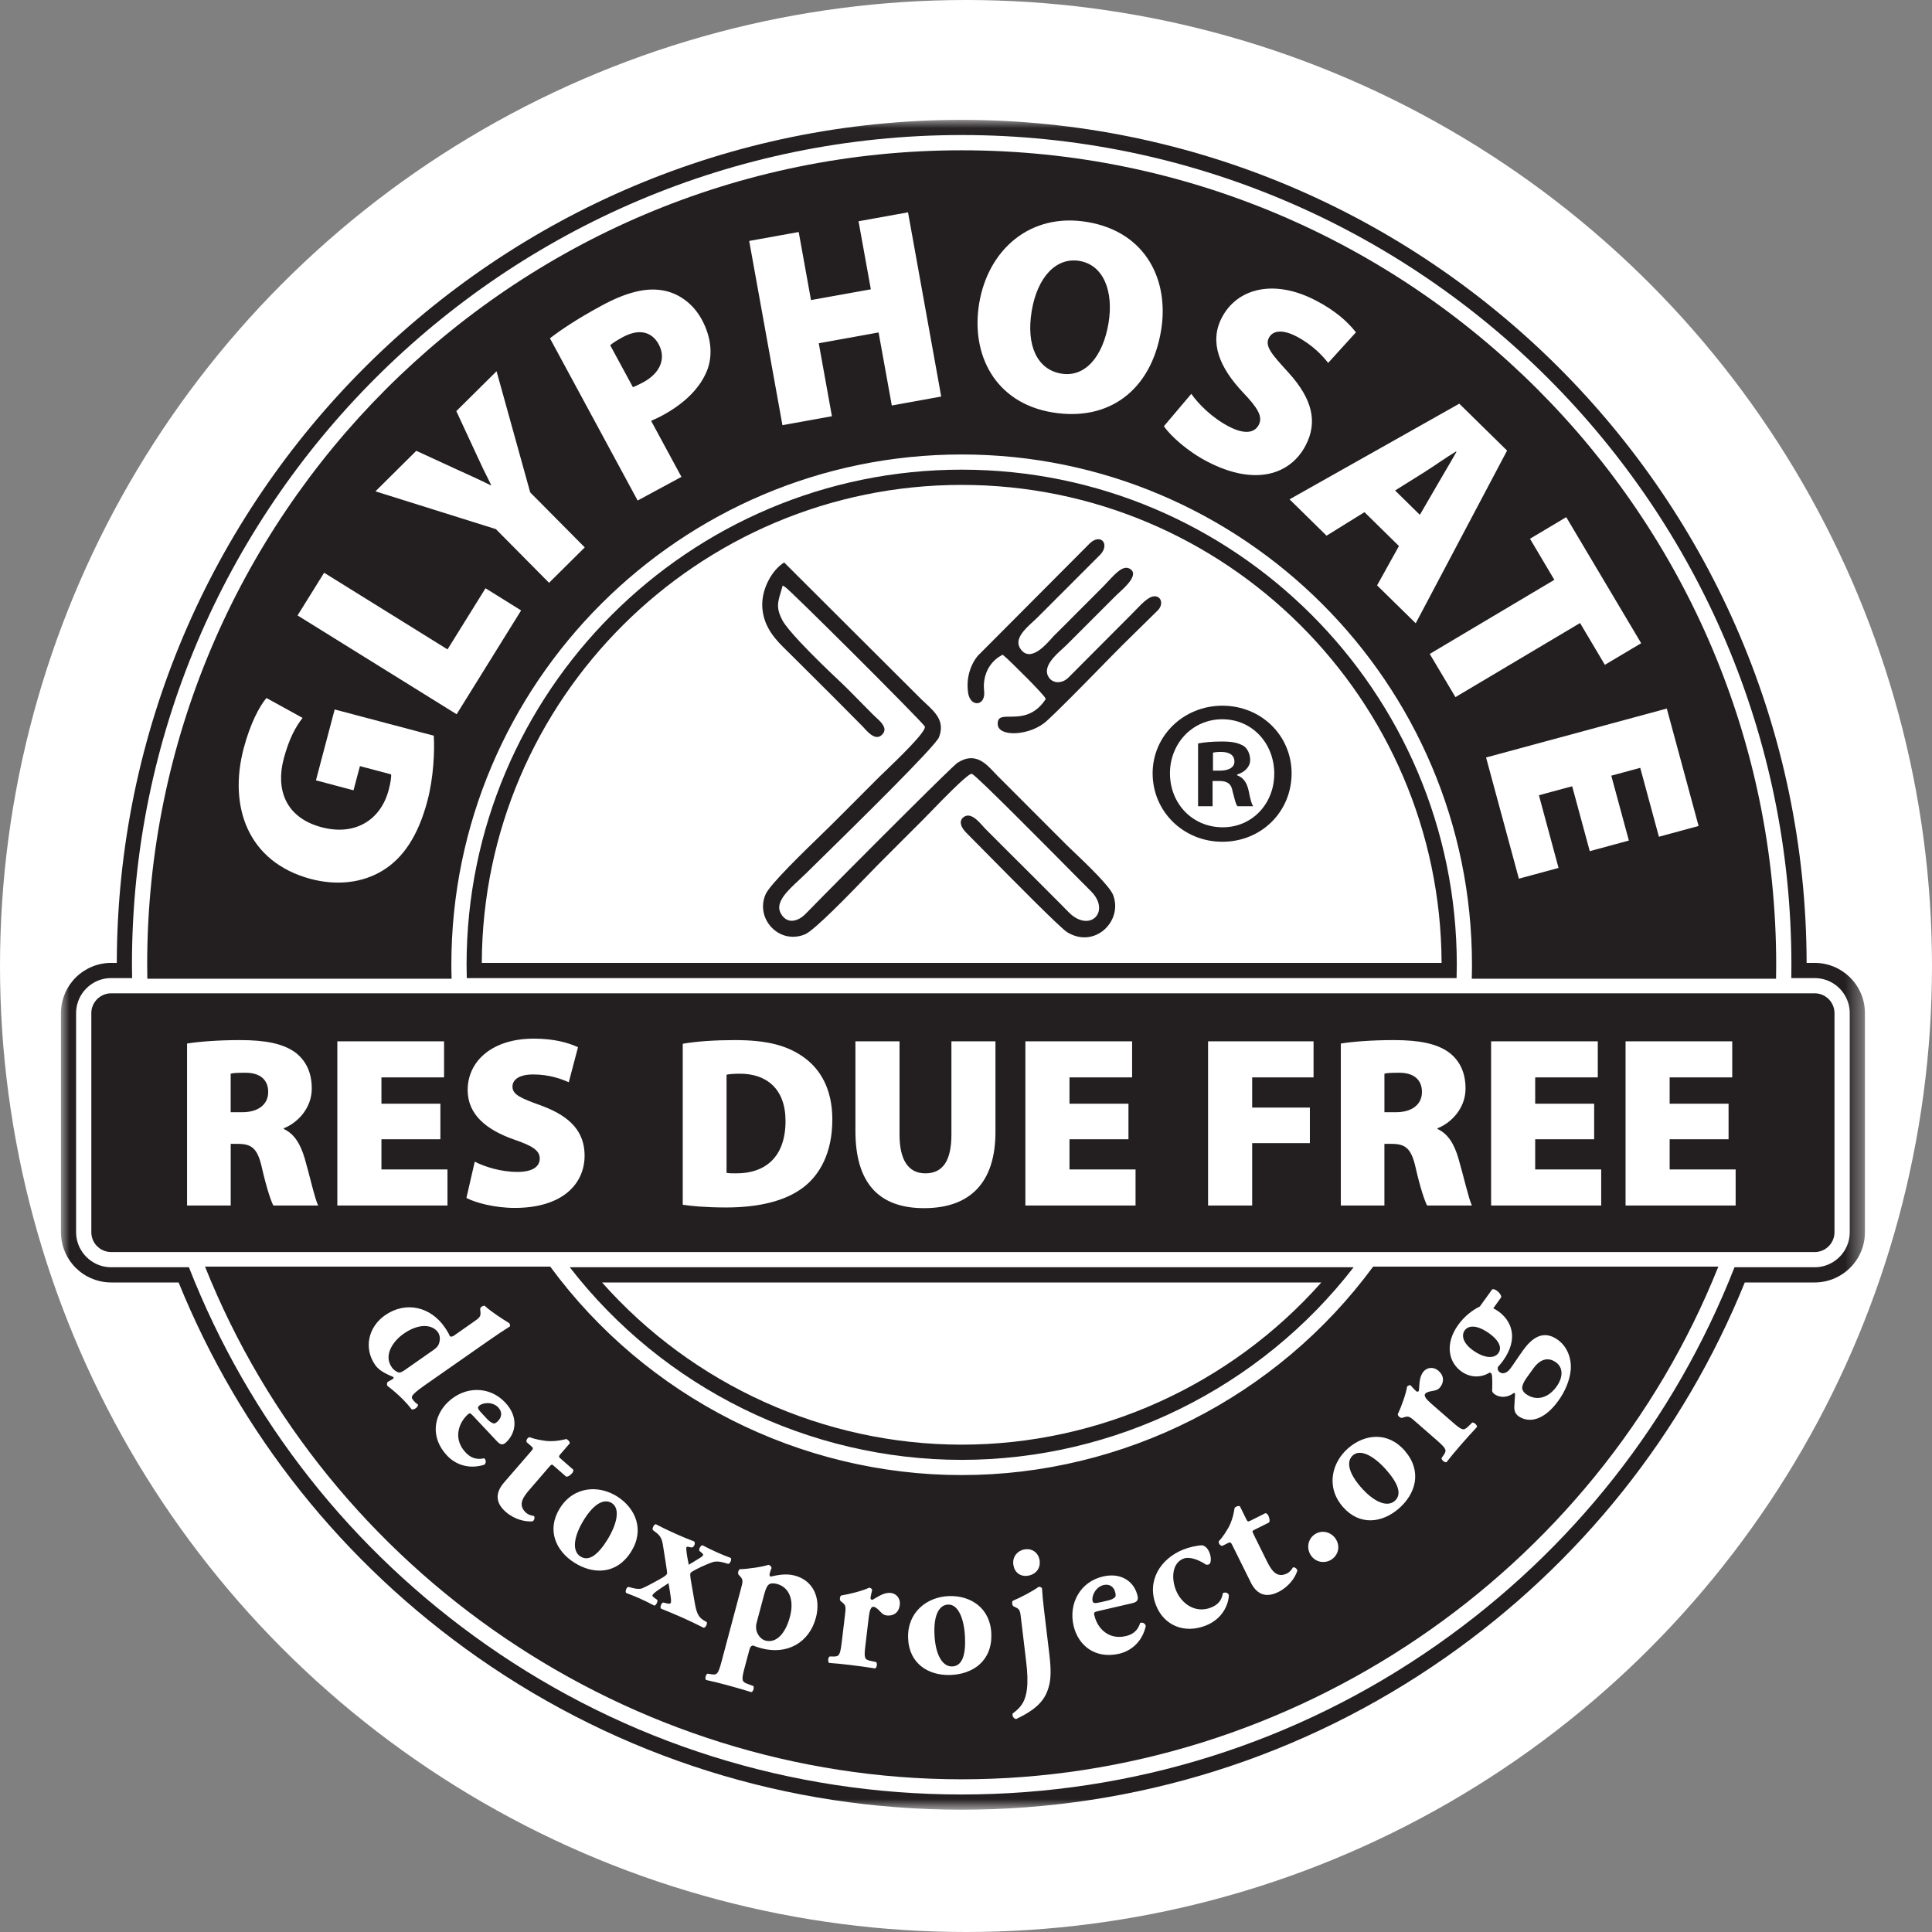 <?xml version="1.0" encoding="UTF-8"?>
<svg width="111px" height="111px" viewBox="0 0 111 111" version="1.1" xmlns="http://www.w3.org/2000/svg" xmlns:xlink="http://www.w3.org/1999/xlink">
    <rect x="0" y="0" width="111" height="111" fill="#808080" stroke="none"/>
    <title>Group 22</title>
    <defs>
        <polygon id="pathz-1" points="0.001 0.029 103.646 0.029 103.646 97.114 0.001 97.114"></polygon>
    </defs>
    <g id="THIS-ONE" stroke="none" stroke-width="1" fill="none" fillRule="evenodd">
        <g id="Oat-Canada---V1-2b-Copy" transform="translate(-1841, -1763)">
            <g id="Group-22" transform="translate(1841, 1763)">
                <circle id="Oval" fill="#FFFFFF" cx="55.5" cy="55.5" r="55.5"></circle>
                <g id="Group-52" transform="translate(3.5, 6)">
                    <path d="M72.414,67.682 C67.208,73.56 59.664,77 51.752,77 C43.839,77 36.296,73.56 31.09,67.682 L72.414,67.682 Z M51.752,77.874 C60.547,77.874 68.899,73.753 74.272,66.807 L29.235,66.807 C34.605,73.753 42.956,77.874 51.752,77.874 L51.752,77.874 Z" id="Fill-1" fill="#231F20"></path>
                    <path d="M24.181,49.322 C24.238,34.169 36.583,21.859 51.751,21.859 C66.921,21.859 79.266,34.169 79.324,49.322 L24.181,49.322 Z M51.751,20.984 C36.067,20.984 23.306,33.745 23.306,49.429 C23.306,49.674 23.312,49.928 23.318,50.196 L80.186,50.196 C80.192,49.928 80.198,49.674 80.198,49.429 C80.198,33.745 67.437,20.984 51.751,20.984 L51.751,20.984 Z" id="Fill-3" fill="#231F20"></path>
                    <g id="Group-7" transform="translate(0, 0.858)">
                        <mask id="mask-2" fill="white">
                            <use xlink:href="#pathz-1"></use>
                        </mask>
                        <g id="Clip-6"></g>
                        <path d="M102.773,63.942 C102.773,64.675 102.369,65.353 101.719,65.705 C101.428,65.866 101.096,65.95 100.764,65.95 L96.153,65.95 C92.713,74.728 86.803,82.228 79.041,87.659 C71.018,93.275 61.582,96.241 51.75,96.241 C41.925,96.241 32.488,93.275 24.463,87.659 C16.7,82.228 10.791,74.728 7.354,65.95 L2.881,65.95 C2.549,65.95 2.217,65.866 1.926,65.705 C1.813,65.644 1.706,65.569 1.605,65.488 C1.507,65.407 1.415,65.315 1.334,65.217 C1.037,64.856 0.872,64.406 0.872,63.942 L0.872,51.345 C0.872,50.881 1.037,50.428 1.334,50.067 C1.415,49.972 1.507,49.879 1.605,49.796 C1.706,49.715 1.813,49.643 1.926,49.579 C2.217,49.421 2.549,49.337 2.881,49.337 L4.09,49.337 C4.084,49.083 4.081,48.826 4.081,48.569 C4.081,22.283 25.467,0.9 51.75,0.9 C78.036,0.9 99.422,22.283 99.422,48.569 C99.422,48.826 99.419,49.083 99.417,49.337 L100.764,49.337 C101.096,49.337 101.428,49.421 101.719,49.579 C102.369,49.934 102.773,50.61 102.773,51.345 L102.773,63.942 Z M102.138,48.815 L102.138,48.812 C101.717,48.584 101.243,48.463 100.764,48.463 L100.297,48.463 C100.236,21.747 78.484,0.029 51.75,0.029 C25.02,0.029 3.267,21.747 3.21,48.463 L2.881,48.463 C2.402,48.463 1.929,48.584 1.507,48.815 C1.346,48.904 1.19,49.008 1.051,49.123 C0.907,49.239 0.777,49.372 0.662,49.513 C0.235,50.027 0.001,50.679 0.001,51.345 L0.001,63.942 C0.001,64.608 0.235,65.26 0.659,65.771 C0.774,65.915 0.907,66.045 1.051,66.164 C1.193,66.282 1.348,66.386 1.507,66.472 C1.929,66.7 2.402,66.824 2.881,66.824 L6.762,66.824 C10.291,75.522 16.224,82.961 23.961,88.375 C32.133,94.091 41.743,97.116 51.75,97.116 C61.761,97.116 71.37,94.091 79.543,88.375 C87.282,82.961 93.212,75.522 96.744,66.824 L100.764,66.824 C101.243,66.824 101.719,66.7 102.138,66.472 C103.07,65.964 103.647,64.995 103.647,63.942 L103.647,51.345 C103.647,50.292 103.07,49.32 102.138,48.815 L102.138,48.815 Z" id="Fill-5" fill="#231F20" mask="url(#mask-2)"></path>
                    </g>
                    <path d="M41.608,27.724 C41.746,27.805 43.685,29.709 45.619,31.637 C47.581,33.596 49.546,35.59 49.621,35.72 L49.633,35.741 L49.636,35.764 C49.682,36.078 48.028,37.665 47.304,38.361 C47.171,38.485 47.07,38.583 47.018,38.635 C46.36,39.29 45.734,39.922 45.094,40.563 L44.355,41.301 C44.231,41.428 44.023,41.627 43.772,41.873 C42.693,42.917 40.748,44.799 40.491,45.37 C40.286,45.826 40.298,46.299 40.459,46.709 C40.543,46.92 40.67,47.116 40.826,47.28 C40.984,47.445 41.172,47.581 41.38,47.676 C41.775,47.852 42.248,47.884 42.736,47.687 C43.281,47.471 45.365,45.31 46.366,44.274 C46.554,44.077 46.704,43.922 46.802,43.826 L46.802,43.823 C47.249,43.37 47.691,42.929 48.132,42.49 C48.571,42.049 49.012,41.61 49.468,41.157 C49.578,41.05 49.748,40.874 49.953,40.661 C50.695,39.896 51.887,38.667 52.256,38.479 L52.308,38.453 L52.363,38.476 C52.617,38.58 56.636,42.637 58.414,44.435 C58.789,44.81 59.063,45.087 59.182,45.206 C59.591,45.615 59.704,46.04 59.623,46.36 C59.591,46.493 59.522,46.608 59.433,46.7 C59.34,46.79 59.222,46.856 59.086,46.888 C58.76,46.963 58.325,46.842 57.9,46.412 C57.739,46.245 57.583,46.086 57.424,45.927 C57.268,45.771 57.115,45.615 56.942,45.445 C56.642,45.148 56.354,44.856 56.068,44.568 C55.722,44.225 55.378,43.881 55.015,43.52 C54.686,43.191 54.368,42.877 54.051,42.559 C53.736,42.242 53.419,41.925 53.09,41.596 C53.047,41.552 53,41.498 52.949,41.44 C52.721,41.186 52.38,40.805 52.051,40.863 C51.962,40.88 51.875,40.923 51.809,40.99 C51.768,41.03 51.737,41.079 51.716,41.137 C51.699,41.195 51.693,41.264 51.708,41.339 C51.734,41.486 51.829,41.656 52.022,41.85 C52.184,42.008 52.553,42.383 53.032,42.871 C54.619,44.478 57.419,47.321 57.82,47.563 C58.221,47.806 58.625,47.886 58.994,47.843 C59.343,47.803 59.666,47.653 59.926,47.431 C60.186,47.205 60.385,46.911 60.489,46.579 C60.604,46.219 60.604,45.815 60.451,45.416 C60.261,44.92 58.968,43.682 58.18,42.929 C57.973,42.733 57.799,42.568 57.701,42.467 C56.507,41.267 55.349,40.112 54.161,38.923 L53.814,38.577 C53.757,38.519 53.687,38.444 53.615,38.369 C53.125,37.847 52.498,37.18 51.509,37.827 C51.364,37.922 50.152,39.111 48.669,40.586 C46.421,42.819 43.556,45.708 42.802,46.487 C42.696,46.597 42.566,46.703 42.424,46.781 C42.283,46.853 42.133,46.902 41.983,46.902 C41.824,46.9 41.668,46.845 41.533,46.712 C41.466,46.649 41.406,46.568 41.354,46.47 C41.016,45.849 41.743,45.174 42.433,44.536 C42.572,44.406 42.713,44.276 42.837,44.152 C42.978,44.014 43.229,43.769 43.544,43.457 C45.535,41.503 50.25,36.875 50.447,36.358 C50.799,35.452 50.256,34.944 49.662,34.39 C49.529,34.266 49.396,34.142 49.269,34.012 L41.553,26.316 C41.201,26.532 40.86,26.925 40.624,27.404 C40.393,27.865 40.257,28.405 40.3,28.945 C40.393,30.096 41.129,30.817 41.697,31.374 C41.749,31.423 41.798,31.475 41.841,31.516 C42.165,31.839 42.491,32.162 42.814,32.483 C43.899,33.562 44.975,34.632 46.063,35.738 C46.092,35.769 46.121,35.801 46.156,35.839 L46.156,35.839 C46.208,35.896 46.268,35.963 46.343,36.035 C46.574,36.263 46.9,36.497 47.183,36.205 C47.469,35.917 47.241,35.614 46.99,35.368 C46.929,35.308 46.871,35.256 46.816,35.207 C46.759,35.155 46.704,35.106 46.663,35.062 C46.427,34.829 46.193,34.589 45.956,34.347 C45.506,33.888 45.053,33.426 44.554,32.959 C44.153,32.586 43.215,31.686 42.465,30.884 C41.994,30.379 41.596,29.911 41.449,29.634 C41.082,28.933 41.186,28.598 41.351,28.047 C41.374,27.964 41.403,27.871 41.423,27.799 L41.466,27.643 L41.608,27.724 Z" id="Fill-8" fill="#231F20"></path>
                    <path d="M54.166,31.666 C54.316,31.779 54.966,32.414 55.549,33.003 C56.048,33.51 56.501,33.995 56.55,34.099 L56.582,34.163 L56.541,34.223 C55.889,35.17 55.09,35.173 54.495,35.176 C54.086,35.178 53.8,35.178 53.823,35.626 C53.832,35.727 53.866,35.81 53.93,35.877 C54.013,35.969 54.143,36.035 54.302,36.076 C54.469,36.119 54.671,36.134 54.888,36.122 C55.482,36.087 56.175,35.845 56.631,35.427 C57.384,34.737 58.685,33.409 59.765,32.307 C60.206,31.857 60.61,31.441 60.922,31.133 L60.922,31.13 L63.046,29.04 C63.106,28.974 63.147,28.905 63.175,28.833 L63.175,28.833 C63.21,28.74 63.222,28.645 63.204,28.559 C63.19,28.478 63.155,28.406 63.095,28.351 C63.063,28.322 63.025,28.299 62.982,28.284 C62.616,28.143 62.186,28.593 61.736,29.061 C61.637,29.162 61.539,29.263 61.444,29.358 L57.895,32.919 C57.799,33.014 57.698,33.083 57.592,33.13 C57.459,33.184 57.323,33.207 57.196,33.19 C57.064,33.173 56.942,33.115 56.844,33.023 C56.787,32.965 56.735,32.893 56.697,32.809 C56.46,32.252 57.133,31.643 57.58,31.242 C57.658,31.17 57.727,31.107 57.794,31.04 L60.645,28.189 C60.671,28.163 60.72,28.12 60.777,28.068 L60.775,28.068 C60.962,27.898 61.285,27.609 61.47,27.321 C61.62,27.084 61.675,26.844 61.438,26.692 C61.057,26.449 60.653,26.882 60.206,27.355 C60.105,27.465 60.001,27.577 59.906,27.673 C59.727,27.852 59.554,28.025 59.384,28.198 C59.081,28.501 58.783,28.798 58.463,29.118 C58.048,29.54 57.667,29.918 57.257,30.325 L57.055,30.524 C57.023,30.558 56.977,30.607 56.925,30.668 C56.755,30.858 56.498,31.147 56.218,31.346 C55.849,31.612 55.442,31.721 55.139,31.294 C54.741,30.737 55.349,30.175 55.878,29.69 C55.955,29.621 56.03,29.548 56.091,29.491 L59.646,25.935 L59.649,25.933 C59.912,25.687 59.984,25.433 59.941,25.249 C59.926,25.182 59.894,25.125 59.851,25.081 C59.811,25.038 59.756,25.006 59.692,24.992 C59.525,24.951 59.297,25.021 59.06,25.269 L59.058,25.272 L52.672,31.684 C52.461,31.944 52.285,32.275 52.184,32.659 C52.091,33.005 52.063,33.389 52.12,33.793 C52.166,34.116 52.317,34.307 52.484,34.373 C52.547,34.399 52.611,34.408 52.672,34.399 C52.735,34.393 52.793,34.37 52.845,34.33 C52.983,34.229 53.078,34.015 53.041,33.698 C52.992,33.251 53.067,32.844 53.231,32.503 C53.407,32.137 53.687,31.845 54.031,31.658 L54.103,31.617 L54.166,31.666 Z" id="Fill-10" fill="#231F20"></path>
                    <path d="M74.234,77.608 C73.882,77.911 73.902,78.52 74.649,79.4 C75.371,80.246 76.162,80.635 76.629,80.237 C77.085,79.842 76.791,79.19 76.164,78.471 C75.492,77.698 74.69,77.216 74.234,77.608" id="Fill-12" fill="#231F20"></path>
                    <path d="M24.493,75.533 C24.594,75.64 24.727,75.749 24.86,75.781 C24.918,75.798 25.01,75.741 25.088,75.668 C25.339,75.429 25.371,75.123 25.125,74.86 C24.819,74.537 24.254,74.552 24.009,74.783 C23.899,74.884 23.994,74.999 24.225,75.247 L24.493,75.533 Z" id="Fill-14" fill="#231F20"></path>
                    <path d="M31.651,80.357 C31.259,80.109 30.685,80.305 30.07,81.281 C29.476,82.222 29.331,83.096 29.848,83.425 C30.356,83.748 30.892,83.275 31.395,82.464 C31.934,81.593 32.159,80.681 31.651,80.357" id="Fill-16" fill="#231F20"></path>
                    <path d="M59.783,86.041 L60.164,85.952 C60.308,85.92 60.467,85.862 60.565,85.761 C60.608,85.718 60.605,85.611 60.579,85.508 C60.504,85.167 60.256,84.985 59.904,85.066 C59.474,85.167 59.2,85.666 59.275,85.995 C59.307,86.14 59.454,86.116 59.783,86.041" id="Fill-18" fill="#231F20"></path>
                    <path d="M50.974,86.188 C50.509,86.202 50.145,86.693 50.186,87.847 C50.22,88.958 50.596,89.763 51.207,89.743 C51.808,89.723 51.986,89.028 51.943,88.075 C51.9,87.048 51.574,86.168 50.974,86.188" id="Fill-20" fill="#231F20"></path>
                    <path d="M86.039,74.469 C85.15,75.704 84.264,75.741 83.733,75.358 C83.528,75.208 83.485,74.98 83.505,74.769 C83.525,74.527 83.525,74.29 83.543,74.157 C83.557,74.01 83.496,74.004 83.43,74.062 C83.098,74.304 82.662,74.316 82.362,74.097 C82.293,74.048 82.238,73.981 82.227,73.906 C82.247,73.554 82.235,73.153 82.221,73.066 C82.215,72.945 82.189,72.873 82.082,72.859 C81.6,73.164 80.974,73.167 80.452,72.789 C79.745,72.273 79.479,71.231 80.282,70.114 C80.648,69.606 81.121,69.257 81.52,69.064 L82.232,68.077 C82.325,68.054 82.406,68.089 82.501,68.155 C82.636,68.256 82.761,68.409 82.749,68.533 L82.293,69.168 C82.38,69.208 82.466,69.254 82.61,69.358 C83.286,69.849 83.814,70.85 82.838,72.206 C82.737,72.345 82.636,72.452 82.559,72.541 C82.533,72.651 82.556,72.76 82.66,72.836 C82.847,72.971 83.095,72.879 83.28,72.622 C83.494,72.331 83.727,71.964 84.019,71.56 C84.483,70.917 85.147,70.354 86.01,70.983 C86.549,71.372 86.792,72.048 86.746,72.691 C86.688,73.332 86.399,73.97 86.039,74.469 L86.039,74.469 Z M80.403,77.046 C80.12,77.372 79.82,77.73 79.606,78.007 C79.497,78.038 79.312,77.877 79.321,77.773 L79.436,77.606 C79.641,77.32 79.598,77.228 79.041,76.74 L77.855,75.704 C77.54,75.427 77.442,75.343 77.217,75.412 L77.047,75.462 C76.952,75.476 76.807,75.352 76.807,75.254 C77.024,74.795 77.286,74.056 77.341,73.669 C77.396,73.606 77.462,73.577 77.537,73.586 C77.682,73.742 77.78,73.857 77.852,73.918 C77.91,73.967 77.944,73.972 78.016,73.923 C78.068,73.589 78.005,73.127 78.296,72.789 C78.484,72.573 78.845,72.495 79.148,72.76 C79.514,73.081 79.442,73.467 79.223,73.724 C79.125,73.837 78.995,73.889 78.81,73.912 C78.498,73.964 78.429,74.027 78.386,74.076 C78.288,74.189 78.429,74.382 78.732,74.645 L79.941,75.698 C80.498,76.186 80.588,76.209 80.842,75.967 L81.087,75.73 C81.188,75.71 81.373,75.871 81.358,75.984 C81.012,76.353 80.729,76.671 80.403,77.046 L80.403,77.046 Z M76.853,80.682 C75.901,81.504 74.603,81.672 73.647,80.569 C72.658,79.424 73.021,78.01 73.968,77.196 C74.911,76.382 76.253,76.232 77.223,77.366 C78.224,78.543 77.84,79.833 76.853,80.682 L76.853,80.682 Z M72.992,83.605 C72.637,83.836 72.092,83.787 71.809,83.351 C71.541,82.933 71.651,82.405 72.049,82.145 C72.473,81.868 72.995,82.035 73.243,82.416 C73.506,82.826 73.414,83.325 72.992,83.605 L72.992,83.605 Z M69.951,85.463 C69.166,85.856 68.667,85.536 68.358,84.909 L67.31,82.794 C67.212,82.595 67.192,82.581 67.022,82.667 L66.73,82.814 C66.606,82.826 66.485,82.65 66.528,82.546 C66.768,82.295 66.947,81.992 67.1,81.729 C67.209,81.519 67.345,81.201 67.432,80.638 C67.478,80.566 67.654,80.491 67.738,80.543 L68.09,81.256 C68.182,81.438 68.193,81.441 68.364,81.357 L69.206,80.936 C69.27,80.95 69.328,80.993 69.371,81.077 C69.42,81.184 69.478,81.369 69.411,81.472 L68.56,81.897 C68.439,81.957 68.433,81.972 68.537,82.179 L69.241,83.605 C69.506,84.136 69.798,84.722 70.459,84.393 C70.589,84.326 70.71,84.185 70.782,84.052 C70.892,84.032 71.001,84.11 71.039,84.231 C70.915,84.65 70.537,85.169 69.951,85.463 L69.951,85.463 Z M65.784,87.391 C64.549,87.882 63.377,87.394 62.918,86.231 C62.364,84.831 63.167,83.553 64.488,83.025 C64.82,82.892 65.282,82.788 65.585,82.783 C65.755,82.84 65.888,82.947 65.992,83.213 C66.11,83.507 66.078,83.827 65.96,83.876 C65.911,83.896 65.816,83.911 65.781,83.888 C65.354,83.605 64.834,83.412 64.482,83.553 C63.845,83.807 63.79,84.673 64.058,85.351 C64.367,86.133 65.178,86.719 66.078,86.358 C66.442,86.214 66.69,85.977 66.759,85.53 C66.875,85.472 67.039,85.484 67.103,85.642 C67.08,86.222 66.716,87.019 65.784,87.391 L65.784,87.391 Z M60.8,89.013 C59.412,89.333 58.44,88.528 58.18,87.403 C57.88,86.101 58.584,84.872 59.868,84.575 C60.936,84.326 61.672,84.883 61.854,85.68 C61.9,85.876 61.88,86.032 61.562,86.107 L59.588,86.563 C59.352,86.618 59.337,86.644 59.375,86.808 C59.554,87.584 60.22,88.225 61.175,88 C61.461,87.936 61.839,87.784 62.006,87.244 C62.116,87.198 62.289,87.244 62.33,87.42 C62.11,88.395 61.418,88.869 60.8,89.013 L60.8,89.013 Z M56.778,90.822 C56.584,91.601 56.172,92.152 54.876,92.767 C54.711,92.735 54.636,92.542 54.688,92.438 C54.893,92.297 55.075,92.115 55.156,91.997 C55.514,91.538 55.615,90.767 55.459,89.486 L55.164,87.013 C55.115,86.592 55.098,86.465 54.885,86.364 L54.726,86.286 C54.648,86.231 54.625,86.043 54.688,85.971 C55.164,85.772 55.863,85.403 56.166,85.172 C56.249,85.163 56.316,85.186 56.365,85.244 C56.382,85.564 56.428,86.026 56.483,86.499 L56.795,89.099 C56.881,89.827 56.887,90.401 56.778,90.822 L56.778,90.822 Z M51.107,90.233 C49.852,90.277 48.732,89.593 48.674,88.13 C48.614,86.615 49.777,85.74 51.021,85.7 C52.264,85.657 53.407,86.384 53.456,87.876 C53.508,89.423 52.403,90.19 51.107,90.233 L51.107,90.233 Z M48.195,86.211 C48.138,86.696 47.78,86.854 47.442,86.814 C47.298,86.797 47.18,86.719 47.058,86.574 C46.842,86.346 46.747,86.323 46.686,86.315 C46.539,86.3 46.458,86.525 46.412,86.921 L46.222,88.519 C46.132,89.258 46.164,89.345 46.507,89.42 L46.839,89.492 C46.914,89.564 46.885,89.806 46.781,89.858 C46.282,89.778 45.864,89.72 45.373,89.662 C44.943,89.61 44.482,89.561 44.135,89.541 C44.046,89.466 44.075,89.221 44.167,89.169 L44.369,89.172 C44.718,89.183 44.77,89.091 44.86,88.355 L45.047,86.791 C45.096,86.372 45.111,86.245 44.926,86.092 L44.793,85.983 C44.727,85.911 44.75,85.72 44.831,85.665 C45.33,85.587 46.083,85.391 46.435,85.218 C46.519,85.23 46.577,85.267 46.611,85.336 C46.565,85.544 46.528,85.688 46.516,85.784 C46.507,85.859 46.525,85.89 46.605,85.922 C46.908,85.778 47.255,85.469 47.693,85.521 C47.976,85.556 48.245,85.81 48.195,86.211 L48.195,86.211 Z M43.376,86.944 C42.995,88.375 41.723,89.097 40.234,88.698 C40.092,88.658 39.87,88.589 39.784,88.542 C39.688,88.54 39.61,88.586 39.553,88.796 L39.281,89.812 C39.091,90.525 39.111,90.62 39.44,90.741 L39.778,90.865 C39.844,90.946 39.781,91.183 39.671,91.22 C39.166,91.065 38.762,90.946 38.283,90.819 C37.836,90.698 37.435,90.597 37.062,90.519 C36.987,90.433 37.051,90.196 37.149,90.158 L37.36,90.19 C37.703,90.251 37.766,90.17 37.957,89.454 L39.065,85.299 C39.175,84.892 39.206,84.768 39.045,84.592 L38.929,84.462 C38.875,84.384 38.921,84.199 39.01,84.156 C39.46,84.145 40.312,84.023 40.649,83.905 C40.721,83.914 40.814,83.983 40.828,84.087 C40.776,84.205 40.747,84.315 40.719,84.419 C40.701,84.491 40.724,84.563 40.765,84.583 C41.111,84.511 41.625,84.378 42.164,84.523 C43.246,84.811 43.671,85.836 43.376,86.944 L43.376,86.944 Z M36.921,87.518 C36.505,87.307 36.136,87.131 35.77,86.967 C35.383,86.794 34.927,86.6 34.477,86.421 C34.405,86.344 34.491,86.101 34.598,86.069 L34.826,86.124 C34.973,86.156 35.019,86.13 35.037,86.092 C35.057,86.052 35.06,85.94 35.039,85.778 C34.999,85.507 34.964,85.247 34.91,84.956 C34.685,85.097 34.451,85.259 34.229,85.414 C34.093,85.515 34.015,85.587 33.989,85.645 C33.969,85.694 33.998,85.729 34.119,85.818 L34.26,85.916 C34.312,86.012 34.185,86.243 34.09,86.248 C33.819,86.101 33.536,85.963 33.239,85.83 C33.014,85.729 32.78,85.637 32.474,85.521 C32.408,85.435 32.474,85.207 32.604,85.172 L32.864,85.241 C33.04,85.287 33.271,85.31 33.4,85.253 C33.611,85.172 34.416,84.733 34.641,84.592 C34.742,84.52 34.803,84.465 34.823,84.416 C34.84,84.378 34.812,84.214 34.745,83.767 L34.581,82.731 C34.52,82.344 34.373,82.182 34.182,82.041 L34.004,81.902 C33.957,81.822 34.073,81.562 34.182,81.573 C34.549,81.764 34.806,81.891 35.334,82.128 C35.68,82.283 36.021,82.425 36.378,82.56 C36.477,82.65 36.378,82.898 36.246,82.91 L36.116,82.886 C36.035,82.86 35.957,82.86 35.943,82.886 C35.925,82.927 35.923,82.985 35.94,83.129 C35.969,83.4 36.021,83.645 36.073,83.899 C36.228,83.804 36.494,83.648 36.751,83.484 C36.849,83.423 36.875,83.389 36.898,83.34 C36.915,83.302 36.863,83.256 36.782,83.184 L36.687,83.109 C36.627,83.011 36.754,82.777 36.866,82.783 C37.137,82.927 37.386,83.048 37.732,83.204 C37.971,83.311 38.228,83.415 38.476,83.504 C38.56,83.576 38.456,83.833 38.344,83.85 L38.202,83.81 C37.905,83.723 37.743,83.697 37.547,83.726 C37.374,83.752 36.826,83.992 36.479,84.173 C36.295,84.277 36.191,84.332 36.168,84.384 C36.142,84.442 36.171,84.687 36.202,84.852 L36.422,86.121 C36.534,86.776 36.684,86.958 36.999,87.134 L37.103,87.192 C37.149,87.296 37.045,87.527 36.921,87.518 L36.921,87.518 Z M29.49,83.775 C28.431,83.097 27.892,81.9 28.662,80.659 C29.461,79.375 30.913,79.311 31.966,79.981 C33.014,80.653 33.553,81.897 32.754,83.158 C31.929,84.465 30.587,84.474 29.49,83.775 L29.49,83.775 Z M28.036,78.295 L27,79.496 C26.61,79.943 26.18,80.439 26.74,80.927 C26.85,81.022 27.026,81.08 27.179,81.097 C27.237,81.193 27.208,81.322 27.11,81.403 C26.68,81.449 26.053,81.296 25.56,80.866 C24.899,80.289 25.003,79.704 25.459,79.175 L27.003,77.392 C27.147,77.225 27.153,77.202 27.009,77.075 L26.76,76.861 C26.703,76.751 26.818,76.573 26.931,76.573 C27.251,76.697 27.6,76.749 27.903,76.789 C28.134,76.809 28.477,76.815 29.031,76.679 C29.112,76.694 29.251,76.829 29.233,76.927 L28.714,77.528 C28.584,77.678 28.584,77.695 28.728,77.819 L29.435,78.437 C29.45,78.503 29.43,78.572 29.369,78.644 C29.291,78.734 29.144,78.858 29.023,78.835 L28.307,78.209 C28.203,78.119 28.189,78.119 28.036,78.295 L28.036,78.295 Z M23.246,77.444 C23.448,77.66 23.768,77.909 24.316,77.782 C24.411,77.854 24.46,78.027 24.331,78.151 C23.381,78.454 22.622,78.093 22.189,77.632 C21.211,76.593 21.41,75.337 22.247,74.544 C23.214,73.629 24.622,73.618 25.528,74.581 C26.281,75.381 26.172,76.301 25.583,76.861 C25.436,76.997 25.292,77.06 25.069,76.824 L23.678,75.343 C23.511,75.167 23.482,75.167 23.358,75.283 C22.784,75.828 22.57,76.728 23.246,77.444 L23.246,77.444 Z M20.195,74.379 C20.302,74.535 20.369,74.593 20.521,74.705 C20.51,74.856 20.293,75.008 20.155,74.974 C19.509,74.149 18.778,73.652 18.761,73.626 C18.718,73.566 18.721,73.459 18.778,73.392 L19.067,73.231 C19.128,73.176 19.131,73.121 19.079,73.107 C18.68,72.934 18.282,72.749 18.057,72.426 C17.37,71.436 17.679,70.227 18.614,69.572 C19.835,68.72 21.252,69.099 22.045,70.247 C22.178,70.437 22.308,70.657 22.345,70.772 C22.414,70.813 22.501,70.792 22.57,70.743 L23.678,69.967 C24.025,69.728 24.12,69.658 24.106,69.413 L24.088,69.205 C24.091,69.099 24.253,68.998 24.348,69.023 C24.694,69.338 25.268,69.722 25.753,70.016 C25.797,70.077 25.814,70.14 25.797,70.207 C25.43,70.437 25.061,70.683 24.515,71.064 L21.067,73.473 C20.253,74.042 20.08,74.215 20.195,74.379 L20.195,74.379 Z M55.41,83.011 C55.848,82.959 56.18,83.25 56.232,83.671 C56.29,84.176 55.935,84.485 55.537,84.534 C55.078,84.589 54.769,84.306 54.717,83.876 C54.659,83.412 54.991,83.062 55.41,83.011 L55.41,83.011 Z M75.39,66.773 C69.876,74.273 61.054,78.748 51.751,78.748 C42.45,78.748 33.628,74.273 28.114,66.773 L8.28,66.773 C15.327,84.413 32.716,96.227 51.751,96.227 C70.785,96.227 88.177,84.413 95.224,66.773 L75.39,66.773 Z" id="Fill-22" fill="#231F20"></path>
                    <path d="M85.901,72.275 C85.404,71.914 84.943,72.142 84.602,72.613 L84.19,73.187 C84.022,73.421 83.95,73.629 83.953,73.75 C83.967,73.891 84.054,74.007 84.166,74.087 C84.747,74.509 85.439,74.344 85.927,73.666 C86.316,73.126 86.311,72.572 85.901,72.275" id="Fill-24" fill="#231F20"></path>
                    <path d="M21.689,71.269 C21.799,71.038 21.805,70.749 21.666,70.55 C21.36,70.106 20.599,69.993 19.69,70.628 C19.118,71.026 18.509,71.837 19.006,72.55 C19.089,72.674 19.208,72.772 19.355,72.836 C19.482,72.891 19.6,72.818 19.759,72.712 L21.438,71.537 C21.574,71.439 21.643,71.353 21.689,71.269" id="Fill-26" fill="#231F20"></path>
                    <path d="M82.071,70.615 C81.378,70.113 80.873,70.128 80.651,70.436 C80.461,70.702 80.53,71.146 81.11,71.568 C81.762,72.041 82.342,72.081 82.59,71.738 C82.781,71.472 82.694,71.068 82.071,70.615" id="Fill-28" fill="#231F20"></path>
                    <path d="M41.142,85.004 C40.969,84.958 40.785,84.949 40.675,85.033 C40.609,85.079 40.513,85.195 40.407,85.596 L39.971,87.232 C39.91,87.46 39.933,87.697 40.046,87.89 C40.141,88.069 40.309,88.213 40.473,88.256 C41.105,88.427 41.63,87.844 41.884,86.892 C42.152,85.89 41.815,85.183 41.142,85.004" id="Fill-30" fill="#231F20"></path>
                    <path d="M32.273,13.374 C31.909,13.57 31.67,13.735 31.557,13.833 L32.864,16.246 C33.011,16.185 33.187,16.107 33.456,15.963 C34.437,15.432 34.783,14.592 34.342,13.778 C33.961,13.077 33.239,12.849 32.273,13.374" id="Fill-32" fill="#231F20"></path>
                    <path d="M58.522,8.992 C57.183,8.767 56.103,9.913 55.775,11.866 C55.443,13.863 56.101,15.237 57.471,15.465 C58.839,15.696 59.866,14.492 60.187,12.571 C60.493,10.744 59.904,9.223 58.522,8.992" id="Fill-34" fill="#231F20"></path>
                    <path d="M78.336,21.127 L76.653,22.18 L78.076,23.58 L79.077,21.854 C79.386,21.309 79.865,20.527 80.177,19.961 L80.154,19.938 C79.602,20.27 78.864,20.795 78.336,21.127" id="Fill-36" fill="#231F20"></path>
                    <path d="M91.81,42.074 L90.737,38.115 L89.074,38.565 L90.084,42.293 L87.837,42.902 L86.827,39.174 L84.916,39.69 L86.044,43.866 L83.765,44.483 L81.88,37.52 L92.263,34.709 L94.09,41.456 L91.81,42.074 Z M80.12,34.052 L78.643,31.57 L85.802,27.313 L84.403,24.953 L86.486,23.712 L90.791,30.955 L88.705,32.196 L87.28,29.795 L80.12,34.052 Z M75.618,27.631 L76.874,25.371 L74.894,23.426 L72.715,24.777 L70.589,22.688 L80.342,17.193 L83.087,19.888 L77.838,29.81 L75.618,27.631 Z M65.87,20.523 C64.722,19.929 63.758,19.049 63.369,18.489 L64.944,16.628 C65.368,17.228 66.15,18.01 67.111,18.509 C67.991,18.965 68.571,18.887 68.82,18.408 C69.062,17.941 68.779,17.45 67.893,16.524 C66.572,15.118 65.96,13.667 66.696,12.253 C67.57,10.568 69.677,10.008 72.086,11.257 C73.217,11.843 73.927,12.484 74.404,13.093 L72.808,14.85 C72.493,14.452 71.925,13.817 70.975,13.323 C70.196,12.919 69.625,12.98 69.403,13.407 C69.154,13.886 69.561,14.351 70.537,15.416 C71.919,16.942 72.207,18.261 71.515,19.588 C70.661,21.233 68.658,21.972 65.87,20.523 L65.87,20.523 Z M63.207,12.994 C62.636,16.411 60.226,18.241 56.951,17.692 C53.664,17.141 52.267,14.368 52.758,11.425 C53.277,8.325 55.704,6.207 58.959,6.753 C62.376,7.324 63.683,10.149 63.207,12.994 L63.207,12.994 Z M47.737,17.297 L46.978,13.101 L43.541,13.722 L44.297,17.915 L41.454,18.428 L39.544,7.843 L42.389,7.33 L43.094,11.24 L46.533,10.622 L45.826,6.712 L48.669,6.199 L50.576,16.783 L47.737,17.297 Z M37.158,15.196 C36.762,16.278 35.822,17.187 34.543,17.877 C34.292,18.016 34.067,18.099 33.911,18.183 L35.651,21.398 L33.135,22.757 L28.096,13.436 C28.726,12.951 29.669,12.313 31.1,11.54 C32.463,10.804 33.579,10.524 34.514,10.674 C35.418,10.804 36.301,11.396 36.823,12.365 C37.339,13.318 37.463,14.322 37.158,15.196 L37.158,15.196 Z M28.045,27.484 L24.989,24.399 L18.071,22.229 L20.418,19.9 L22.769,20.982 C23.502,21.314 24.03,21.553 24.694,21.882 L24.717,21.862 C24.406,21.25 24.126,20.673 23.803,19.961 L22.717,17.62 L25.029,15.329 L26.962,22.289 L30.096,25.449 L28.045,27.484 Z M22.735,35.036 L13.596,29.359 L15.122,26.906 L22.212,31.31 L24.394,27.798 L26.44,29.071 L22.735,35.036 Z M21.055,40.019 C20.516,42.054 19.641,43.309 18.496,44.01 C17.315,44.737 15.838,44.893 14.34,44.495 C10.736,43.525 9.613,40.339 10.505,36.978 C10.877,35.575 11.405,34.574 11.809,34.103 L13.884,35.246 C13.48,35.769 13.111,36.426 12.799,37.601 C12.346,39.312 12.866,40.969 14.978,41.528 C16.92,42.042 18.377,41.093 18.828,39.396 C18.931,39.009 18.992,38.646 18.969,38.49 L17.18,38.016 L16.81,39.405 L14.652,38.833 L15.728,34.761 L21.422,36.268 C21.474,37.125 21.416,38.66 21.055,40.019 L21.055,40.019 Z M51.751,2.635 C25.949,2.635 4.956,23.625 4.956,49.429 C4.956,49.698 4.962,49.963 4.965,50.232 L22.446,50.232 C22.438,49.952 22.432,49.686 22.432,49.429 C22.432,33.264 35.585,20.111 51.751,20.111 C67.919,20.111 81.07,33.264 81.07,49.429 C81.07,49.686 81.067,49.952 81.058,50.232 L98.54,50.232 C98.543,49.963 98.548,49.698 98.548,49.429 C98.548,23.625 77.555,2.635 51.751,2.635 L51.751,2.635 Z" id="Fill-38" fill="#231F20"></path>
                    <path d="M39.013,55.688 C38.621,55.688 38.37,55.717 38.243,55.745 L38.243,61.384 C38.37,61.413 38.607,61.413 38.774,61.413 C40.413,61.427 41.631,60.53 41.631,58.403 C41.631,56.556 40.54,55.688 39.013,55.688" id="Fill-40" fill="#231F20"></path>
                    <path d="M76.894,55.633 C76.418,55.633 76.167,55.647 76.04,55.688 L76.04,57.901 L76.698,57.901 C77.65,57.901 78.196,57.436 78.196,56.738 C78.196,56.04 77.734,55.633 76.894,55.633" id="Fill-42" fill="#231F20"></path>
                    <path d="M96.219,63.26 L89.894,63.26 L89.894,53.827 L96.023,53.827 L96.023,55.899 L92.427,55.899 L92.427,57.411 L95.812,57.411 L95.812,59.454 L92.427,59.454 L92.427,61.188 L96.219,61.188 L96.219,63.26 Z M88.494,63.26 L82.169,63.26 L82.169,53.827 L88.298,53.827 L88.298,55.899 L84.702,55.899 L84.702,57.411 L88.09,57.411 L88.09,59.454 L84.702,59.454 L84.702,61.188 L88.494,61.188 L88.494,63.26 Z M78.489,63.26 C78.351,62.98 78.097,62.253 77.831,61.076 C77.58,59.956 77.228,59.719 76.446,59.719 L76.039,59.719 L76.039,63.26 L73.535,63.26 L73.535,53.954 C74.25,53.841 75.327,53.757 76.585,53.757 C78.028,53.757 79.064,53.954 79.776,54.485 C80.38,54.961 80.7,55.633 80.7,56.542 C80.7,57.72 79.82,58.545 79.09,58.822 L79.09,58.865 C79.707,59.145 80.056,59.748 80.293,60.559 C80.576,61.523 80.885,62.897 81.066,63.26 L78.489,63.26 Z M71.968,55.899 L68.441,55.899 L68.441,57.633 L71.757,57.633 L71.757,59.676 L68.441,59.676 L68.441,63.26 L65.908,63.26 L65.908,53.827 L71.968,53.827 L71.968,55.899 Z M61.741,63.26 L55.412,63.26 L55.412,53.827 L61.544,53.827 L61.544,55.899 L57.946,55.899 L57.946,57.411 L61.334,57.411 L61.334,59.454 L57.946,59.454 L57.946,61.188 L61.741,61.188 L61.741,63.26 Z M53.692,59.033 C53.692,61.944 52.238,63.413 49.592,63.413 C47.018,63.413 45.647,61.999 45.647,58.978 L45.647,53.827 L48.181,53.827 L48.181,59.188 C48.181,60.614 48.668,61.413 49.664,61.413 C50.671,61.413 51.162,60.683 51.162,59.188 L51.162,53.827 L53.692,53.827 L53.692,59.033 Z M42.666,62.21 C41.63,63.009 40.078,63.373 38.231,63.373 C37.027,63.373 36.202,63.289 35.726,63.217 L35.726,53.968 C36.522,53.827 37.602,53.757 38.718,53.757 C40.539,53.757 41.673,54.052 42.611,54.695 C43.647,55.408 44.32,56.585 44.32,58.32 C44.32,60.25 43.59,61.497 42.666,62.21 L42.666,62.21 Z M31.458,63.26 L33.992,63.26 L33.992,53.827 L31.458,53.827 L31.458,63.26 Z M26.07,63.399 C24.936,63.399 23.831,63.107 23.297,62.827 L23.776,60.741 C24.348,61.035 25.271,61.33 26.223,61.33 C27.092,61.33 27.51,61.035 27.51,60.559 C27.51,60.097 27.092,59.832 26.027,59.468 C24.431,58.908 23.369,58.025 23.369,56.626 C23.369,54.961 24.783,53.674 27.161,53.674 C28.281,53.674 29.092,53.882 29.709,54.164 L29.178,56.179 C28.771,55.997 28.07,55.731 27.132,55.731 C26.362,55.731 25.943,56.011 25.943,56.43 C25.943,56.906 26.448,57.102 27.637,57.535 C29.331,58.164 30.087,59.076 30.087,60.392 C30.087,62.014 28.826,63.399 26.07,63.399 L26.07,63.399 Z M22.209,63.26 L15.881,63.26 L15.881,53.827 L22.013,53.827 L22.013,55.899 L18.415,55.899 L18.415,57.411 L21.802,57.411 L21.802,59.454 L18.415,59.454 L18.415,61.188 L22.209,61.188 L22.209,63.26 Z M12.202,63.26 C12.063,62.98 11.812,62.253 11.544,61.076 C11.293,59.956 10.943,59.719 10.159,59.719 L9.755,59.719 L9.755,63.26 L7.247,63.26 L7.247,53.954 C7.963,53.841 9.039,53.757 10.3,53.757 C11.74,53.757 12.776,53.954 13.492,54.485 C14.092,54.961 14.412,55.633 14.412,56.542 C14.412,57.72 13.532,58.545 12.805,58.822 L12.805,58.865 C13.419,59.145 13.769,59.748 14.008,60.559 C14.288,61.523 14.594,62.897 14.779,63.26 L12.202,63.26 Z M101.304,51.207 L101.304,51.207 C101.139,51.117 100.952,51.068 100.764,51.068 L98.522,51.068 L81.026,51.068 L81.026,51.068 L22.478,51.068 L22.478,51.068 L4.982,51.068 L4.982,51.068 L2.881,51.068 C2.693,51.068 2.509,51.117 2.344,51.207 C2.278,51.241 2.217,51.284 2.162,51.331 C2.105,51.377 2.053,51.426 2.009,51.484 C1.839,51.686 1.747,51.942 1.747,52.202 L1.747,64.801 C1.747,65.061 1.839,65.315 2.006,65.52 C2.053,65.574 2.105,65.626 2.162,65.673 C2.217,65.722 2.278,65.762 2.344,65.797 C2.509,65.886 2.693,65.935 2.881,65.935 L7.951,65.935 L7.954,65.935 L27.505,65.935 L27.505,65.935 L75.999,65.935 L75.999,65.935 L100.764,65.935 C100.952,65.935 101.139,65.886 101.304,65.797 C101.67,65.598 101.898,65.214 101.898,64.801 L101.898,52.202 C101.898,51.789 101.67,51.409 101.304,51.207 L101.304,51.207 Z" id="Fill-44" fill="#231F20"></path>
                    <path d="M10.607,55.633 C10.131,55.633 9.88,55.647 9.753,55.688 L9.753,57.901 L10.411,57.901 C11.363,57.901 11.909,57.436 11.909,56.738 C11.909,56.04 11.447,55.633 10.607,55.633" id="Fill-46" fill="#231F20"></path>
                    <path d="M66.586,38.276 L66.19,38.276 L66.19,37.243 C66.28,37.22 66.433,37.2 66.652,37.2 C67.18,37.2 67.422,37.419 67.422,37.748 C67.422,38.123 67.05,38.276 66.586,38.276 M67.575,38.542 L67.575,38.498 C68.017,38.366 68.326,38.057 68.326,37.662 C68.326,37.309 68.17,37.024 67.971,36.868 C67.708,36.715 67.399,36.602 66.718,36.602 C66.124,36.602 65.662,36.649 65.333,36.715 L65.333,40.322 L66.167,40.322 L66.167,38.871 L66.565,38.871 C67.027,38.871 67.246,39.047 67.31,39.442 C67.422,39.86 67.486,40.192 67.598,40.322 L68.499,40.322 C68.412,40.192 68.346,39.97 68.236,39.419 C68.127,38.937 67.927,38.674 67.575,38.542" id="Fill-48" fill="#231F20"></path>
                    <path d="M66.751,41.531 C64.996,41.531 63.718,40.158 63.718,38.429 C63.718,36.724 64.996,35.324 66.728,35.324 C68.456,35.324 69.711,36.724 69.711,38.452 C69.711,40.158 68.456,41.531 66.751,41.531 M66.728,34.545 C64.5,34.545 62.722,36.274 62.722,38.429 C62.722,40.631 64.5,42.362 66.728,42.362 C68.975,42.362 70.707,40.631 70.707,38.429 C70.707,36.274 68.975,34.545 66.728,34.545" id="Fill-50" fill="#231F20"></path>
                </g>
            </g>
        </g>
    </g>
</svg>